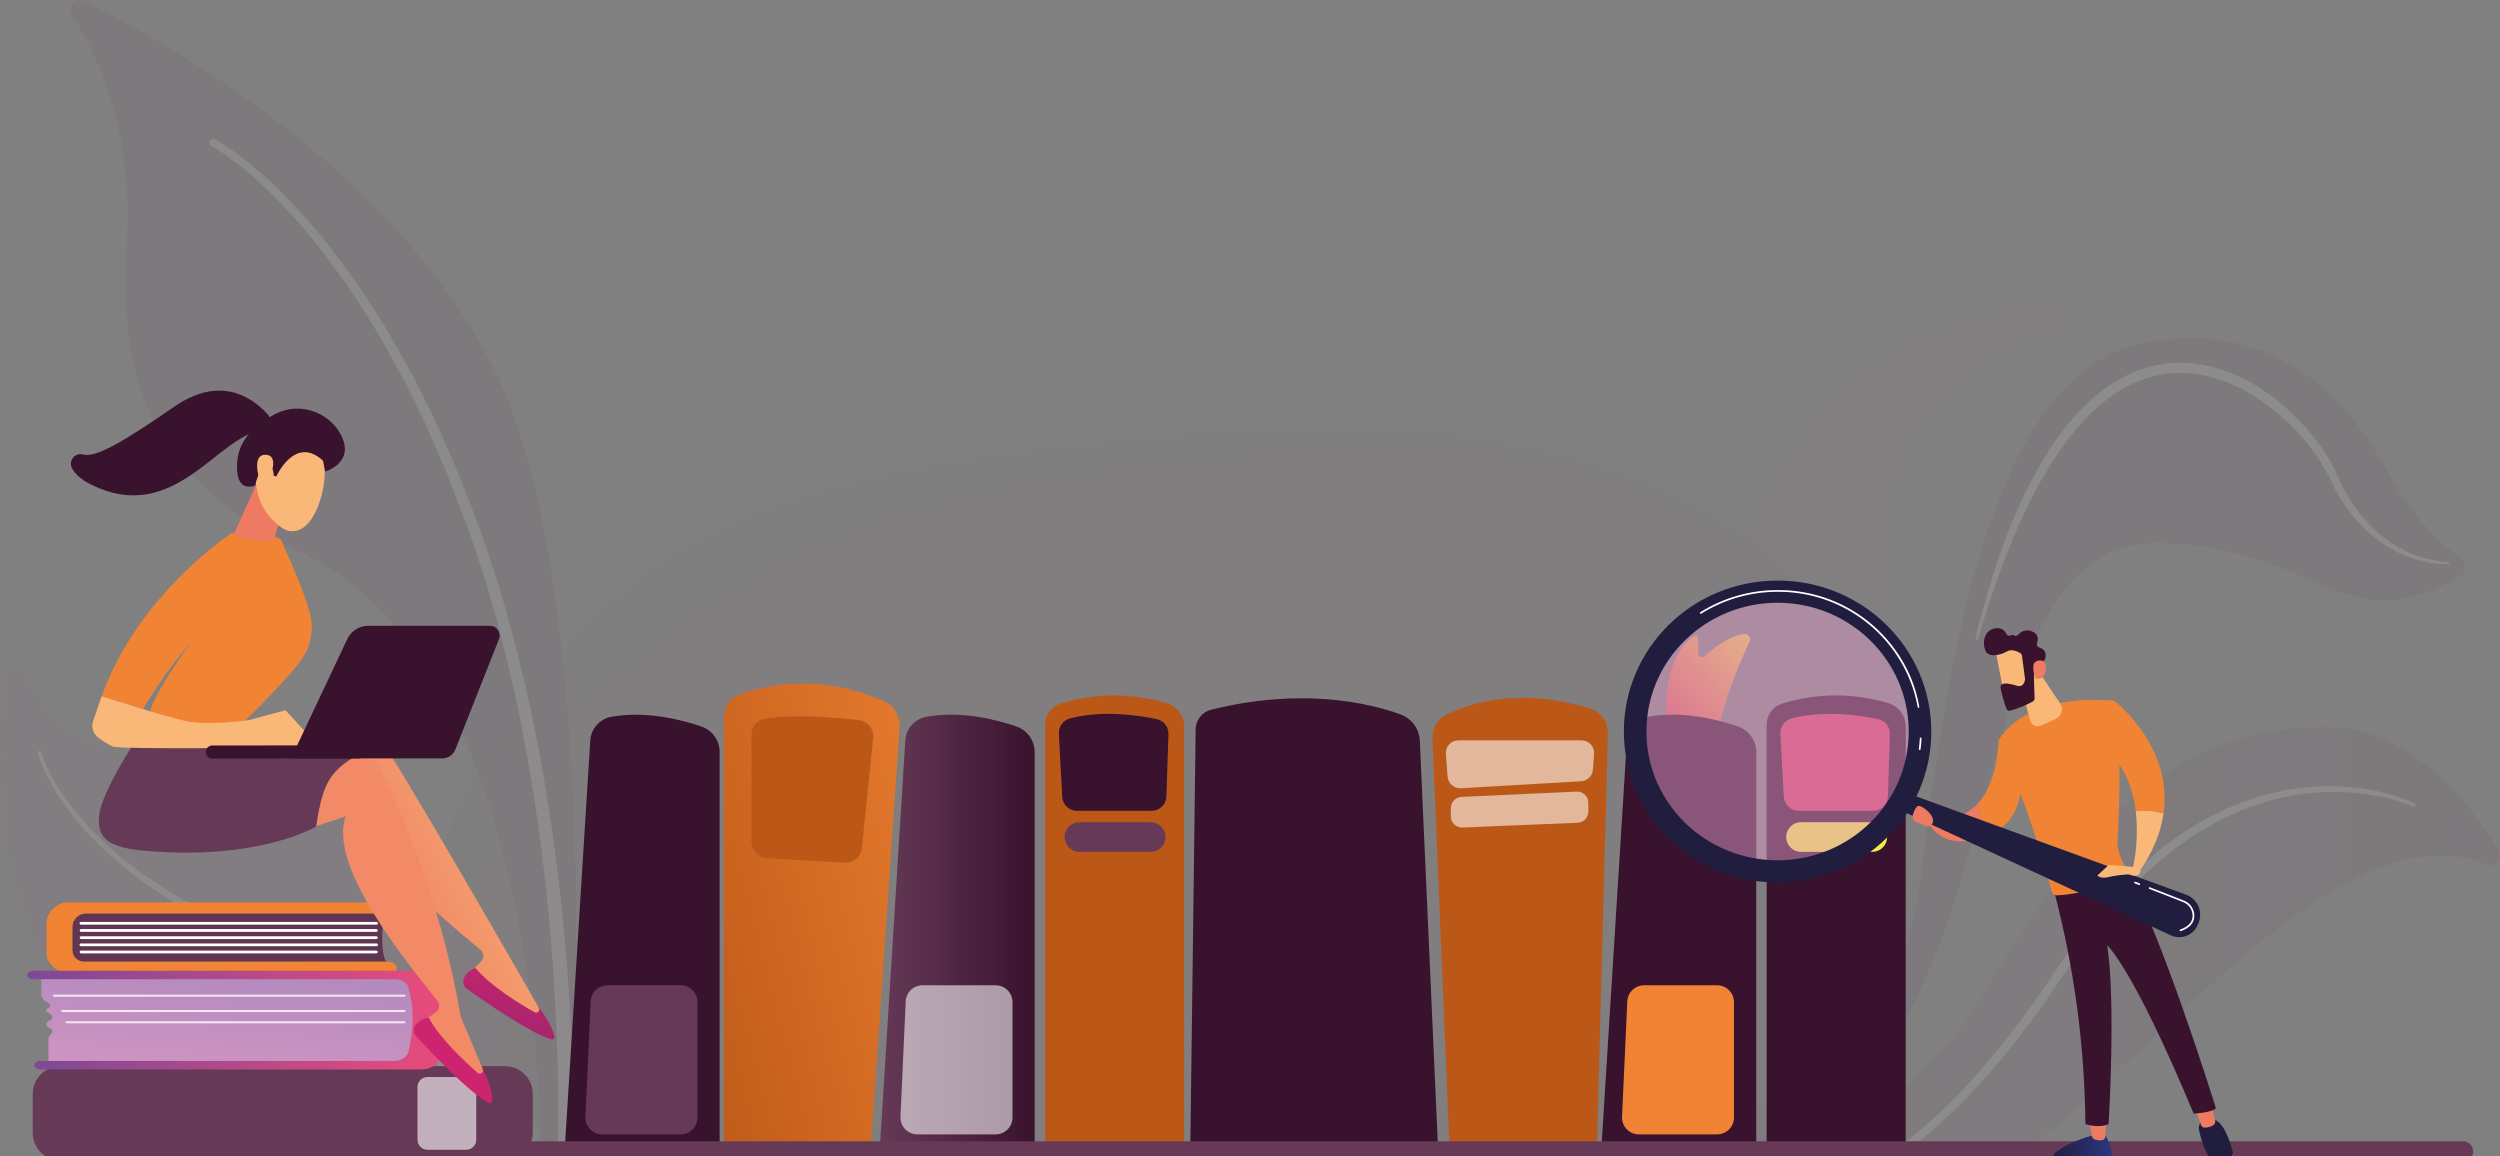 <svg width="800" height="370" xmlns="http://www.w3.org/2000/svg">
 <rect width="100%" height="100%" fill="#808080" stroke="none"/>
 <defs>
  <linearGradient y2="0.067" x2="1.064" y1="0.844" x1="0.167" id="paint0_linear">
   <stop stop-opacity="0.6" stop-color="#663A57"/>
   <stop stop-opacity="0.6" stop-color="#956684" offset="1"/>
  </linearGradient>
  <linearGradient y2="-246.353" x2="713.169" y1="567.13" x1="300.629" id="paint1_linear">
   <stop stop-opacity="0.6" stop-color="#663A57"/>
   <stop stop-opacity="0.6" stop-color="#956684" offset="1"/>
  </linearGradient>
  <linearGradient y2="343.121" x2="988.135" y1="343.121" x1="1258.306" id="paint2_linear">
   <stop stop-opacity="0.6" stop-color="#663A57"/>
   <stop stop-opacity="0.6" stop-color="#956684" offset="1"/>
  </linearGradient>
  <linearGradient y2="-90.815" x2="1585.878" y1="417.129" x1="1129.655" id="paint3_linear">
   <stop stop-opacity="0.6" stop-color="#663A57"/>
   <stop stop-opacity="0.6" stop-color="#956684" offset="1"/>
  </linearGradient>
  <linearGradient y2="0.5" x2="0" y1="0.5" x1="1" id="paint4_linear">
   <stop stop-color="#663A57"/>
   <stop stop-color="#956684" offset="1"/>
  </linearGradient>
  <linearGradient y2="335.273" x2="239.977" y1="490.71" x1="74.31" id="paint5_linear">
   <stop stop-opacity="0.6" stop-color="#663A57"/>
   <stop stop-opacity="0.6" stop-color="#956684" offset="1"/>
  </linearGradient>
  <linearGradient y2="277.351" x2="253.72" y1="277.351" x1="30.84" id="paint6_linear">
   <stop stop-opacity="0.6" stop-color="#663A57"/>
   <stop stop-opacity="0.6" stop-color="#956684" offset="1"/>
  </linearGradient>
  <linearGradient y2="0.966" x2="-0.201" y1="-0.203" x1="1.446" id="paint7_linear">
   <stop stop-color="#F18434"/>
   <stop stop-color="#BC5817" offset="1"/>
  </linearGradient>
  <linearGradient y2="181.254" x2="318.629" y1="101.41" x1="388.319" id="paint8_linear">
   <stop stop-color="#F18434"/>
   <stop stop-color="#BC5817" offset="1"/>
  </linearGradient>
  <linearGradient y2="0.5" x2="1" y1="0.5" x1="0" id="paint9_linear">
   <stop stop-color="#663A57"/>
   <stop stop-color="#39122E" offset="1"/>
  </linearGradient>
  <linearGradient y2="142.253" x2="418.279" y1="121.82" x1="547.44" id="paint10_linear">
   <stop stop-color="#F18434"/>
   <stop stop-color="#BC5817" offset="1"/>
  </linearGradient>
  <linearGradient y2="260.578" x2="506.33" y1="136.081" x1="512.261" id="paint11_linear">
   <stop stop-color="#663A57"/>
   <stop stop-color="#39122E" offset="1"/>
  </linearGradient>
  <linearGradient y2="0.951" x2="0.068" y1="-0.352" x1="1.113" id="paint12_linear">
   <stop stop-color="#F7EA4A"/>
   <stop stop-color="#D93D66" offset="1"/>
  </linearGradient>
  <linearGradient y2="141.836" x2="669.829" y1="110.12" x1="802.55" id="paint13_linear">
   <stop stop-color="#663A57"/>
   <stop stop-color="#39122E" offset="1"/>
  </linearGradient>
  <linearGradient y2="294.628" x2="751.433" y1="294.628" x1="702.104" id="paint14_linear">
   <stop stop-color="#F18434"/>
   <stop stop-color="#BC5817" offset="1"/>
  </linearGradient>
  <linearGradient y2="141.84" x2="213.49" y1="110.12" x1="346.192" id="paint15_linear">
   <stop stop-color="#663A57"/>
   <stop stop-color="#39122E" offset="1"/>
  </linearGradient>
  <linearGradient y2="226.898" x2="345.351" y1="133.339" x1="849.386" id="paint16_linear">
   <stop stop-color="#663A57"/>
   <stop stop-color="#39122E" offset="1"/>
  </linearGradient>
  <linearGradient y2="197.625" x2="787.603" y1="116.701" x1="819.88" id="paint17_linear">
   <stop stop-color="#F7EA4A"/>
   <stop stop-color="#D93D66" offset="1"/>
  </linearGradient>
  <linearGradient y2="218.94" x2="829.489" y1="123.72" x1="833.677" id="paint18_linear">
   <stop stop-color="#F7EA4A"/>
   <stop stop-color="#D93D66" offset="1"/>
  </linearGradient>
  <linearGradient y2="227.688" x2="452.829" y1="138.041" x1="627.148" id="paint19_linear">
   <stop stop-color="#663A57"/>
   <stop stop-color="#39122E" offset="1"/>
  </linearGradient>
  <linearGradient y2="165.439" x2="245.23" y1="36.03" x1="781.552" id="paint20_linear">
   <stop stop-color="#F18434"/>
   <stop stop-color="#BC5817" offset="1"/>
  </linearGradient>
  <linearGradient y2="334.985" x2="1076.87" y1="334.985" x1="193.41" id="paint21_linear">
   <stop stop-color="#663A57"/>
   <stop stop-color="#39122E" offset="1"/>
  </linearGradient>
  <linearGradient y2="487.452" x2="7183.567" y1="228.548" x1="7192.963" id="paint22_linear">
   <stop stop-color="#663A57"/>
   <stop stop-color="#39122E" offset="1"/>
  </linearGradient>
  <linearGradient y2="715.879" x2="-2049.722" y1="226.092" x1="-1930.729" id="paint23_linear">
   <stop stop-color="#F18434"/>
   <stop stop-color="#BC5817" offset="1"/>
  </linearGradient>
  <linearGradient y2="353.57" x2="2495.502" y1="270.062" x1="2495.577" id="paint24_linear">
   <stop stop-color="#663A57"/>
   <stop stop-color="#39122E" offset="1"/>
  </linearGradient>
  <linearGradient y2="1.51" x2="0.128" y1="-1.265" x1="1.159" id="paint25_linear">
   <stop stop-color="#937DB9"/>
   <stop stop-color="#DA99C4" offset="1"/>
  </linearGradient>
  <linearGradient y2="0.5" x2="1" y1="0.5" x1="0" id="paint26_linear">
   <stop stop-color="#7C4997"/>
   <stop stop-color="#EA4B7B" offset="1"/>
  </linearGradient>
  <linearGradient y2="0.678" x2="0.266" y1="0.238" x1="1.101" id="paint27_linear">
   <stop stop-color="#F9B877"/>
   <stop stop-color="#EF7A62" offset="1"/>
  </linearGradient>
  <linearGradient y2="3.239" x2="-0.581" y1="-0.217" x1="0.53" id="paint28_linear">
   <stop stop-color="#CC246E"/>
   <stop stop-color="#4C266C" offset="1"/>
  </linearGradient>
  <linearGradient y2="73.133" x2="135.916" y1="192.889" x1="-262.849" id="paint29_linear">
   <stop stop-color="#F9B877"/>
   <stop stop-color="#EF7A62" offset="1"/>
  </linearGradient>
  <linearGradient y2="-1275.034" x2="-6140.025" y1="-1372.537" x1="-6069.332" id="paint30_linear">
   <stop stop-color="#CC246E"/>
   <stop stop-color="#4C266C" offset="1"/>
  </linearGradient>
  <linearGradient y2="183.808" x2="-6122.672" y1="253.061" x1="-6119.655" id="paint31_linear">
   <stop stop-color="#663A57"/>
   <stop stop-color="#39122E" offset="1"/>
  </linearGradient>
  <linearGradient y2="312.965" x2="-580.172" y1="70.3" x1="-361.554" id="paint32_linear">
   <stop stop-color="#F18434"/>
   <stop stop-color="#BC5817" offset="1"/>
  </linearGradient>
  <linearGradient y2="47.723" x2="-5919.253" y1="90.711" x1="-5928.468" id="paint33_linear">
   <stop stop-color="#F9B877"/>
   <stop stop-color="#EF7A62" offset="1"/>
  </linearGradient>
  <linearGradient y2="-1145.412" x2="-6163.55" y1="-1133.21" x1="-6109.277" id="paint34_linear">
   <stop stop-color="#F9B877"/>
   <stop stop-color="#EF7A62" offset="1"/>
  </linearGradient>
  <linearGradient y2="-3546.996" x2="-5208.05" y1="-3665.576" x1="-5194.523" id="paint35_linear">
   <stop stop-color="#663A57"/>
   <stop stop-color="#39122E" offset="1"/>
  </linearGradient>
  <linearGradient y2="-275.636" x2="-6315.253" y1="-262.634" x1="-6260.488" id="paint36_linear">
   <stop stop-color="#F9B877"/>
   <stop stop-color="#EF7A62" offset="1"/>
  </linearGradient>
  <linearGradient y2="145.995" x2="-6256.259" y1="145.995" x1="-6157.165" id="paint37_linear">
   <stop stop-color="#F9B877"/>
   <stop stop-color="#EF7A62" offset="1"/>
  </linearGradient>
  <linearGradient y2="-5114.022" x2="-5273.49" y1="-5253.649" x1="-5258.316" id="paint38_linear">
   <stop stop-color="#663A57"/>
   <stop stop-color="#39122E" offset="1"/>
  </linearGradient>
  <linearGradient y2="-2961.063" x2="-6059.619" y1="-3150.067" x1="-6063.541" id="paint39_linear">
   <stop stop-color="#663A57"/>
   <stop stop-color="#39122E" offset="1"/>
  </linearGradient>
  <linearGradient y2="165.474" x2="-6058.791" y1="111.369" x1="-6079.461" id="paint40_linear">
   <stop stop-color="#663A57"/>
   <stop stop-color="#39122E" offset="1"/>
  </linearGradient>
  <linearGradient y2="0.503" x2="-0.001" y1="0.503" x1="1" id="paint41_linear">
   <stop stop-color="#6CC9F0"/>
   <stop stop-color="#3C519F" offset="1"/>
  </linearGradient>
  <linearGradient y2="0.5" x2="0" y1="0.5" x1="1" id="paint42_linear">
   <stop stop-color="#2A3780"/>
   <stop stop-color="#201D3F" offset="1"/>
  </linearGradient>
  <linearGradient y2="325.504" x2="2953.603" y1="325.504" x1="2961.144" id="paint43_linear">
   <stop stop-color="#F9B877"/>
   <stop stop-color="#EF7A62" offset="1"/>
  </linearGradient>
  <linearGradient y2="337.469" x2="-3593.087" y1="337.469" x1="-3603.366" id="paint44_linear">
   <stop stop-color="#6CC9F0"/>
   <stop stop-color="#3C519F" offset="1"/>
  </linearGradient>
  <linearGradient y2="329.592" x2="-3588.017" y1="329.592" x1="-3603.092" id="paint45_linear">
   <stop stop-color="#2A3780"/>
   <stop stop-color="#201D3F" offset="1"/>
  </linearGradient>
  <linearGradient y2="319.186" x2="3080.574" y1="319.186" x1="3089.608" id="paint46_linear">
   <stop stop-color="#F9B877"/>
   <stop stop-color="#EF7A62" offset="1"/>
  </linearGradient>
  <linearGradient y2="264.639" x2="3375.449" y1="345.59" x1="3554.229" id="paint47_linear">
   <stop stop-color="#663A57"/>
   <stop stop-color="#39122E" offset="1"/>
  </linearGradient>
  <linearGradient y2="235.82" x2="3677.687" y1="130.761" x1="3405.592" id="paint48_linear">
   <stop stop-color="#F18434"/>
   <stop stop-color="#BC5817" offset="1"/>
  </linearGradient>
  <linearGradient y2="276.734" x2="3196.42" y1="285.78" x1="3199.949" id="paint49_linear">
   <stop stop-color="#663A57"/>
   <stop stop-color="#39122E" offset="1"/>
  </linearGradient>
  <linearGradient y2="198.025" x2="3269.505" y1="187.625" x1="3221.376" id="paint50_linear">
   <stop stop-color="#F9B877"/>
   <stop stop-color="#EF7A62" offset="1"/>
  </linearGradient>
  <linearGradient y2="183.517" x2="3626.649" y1="111.691" x1="3327.284" id="paint51_linear">
   <stop stop-color="#F18434"/>
   <stop stop-color="#BC5817" offset="1"/>
  </linearGradient>
  <linearGradient y2="206.476" x2="3554.481" y1="148.916" x1="3242.706" id="paint52_linear">
   <stop stop-color="#F18434"/>
   <stop stop-color="#BC5817" offset="1"/>
  </linearGradient>
  <linearGradient y2="190.317" x2="3298.313" y1="190.317" x1="3323.623" id="paint53_linear">
   <stop stop-color="#F9B877"/>
   <stop stop-color="#EF7A62" offset="1"/>
  </linearGradient>
  <linearGradient y2="169.939" x2="3285.197" y1="122.68" x1="3284.72" id="paint54_linear">
   <stop stop-color="#F9B877"/>
   <stop stop-color="#EF7A62" offset="1"/>
  </linearGradient>
  <linearGradient y2="208.851" x2="-3456.064" y1="208.851" x1="-3588.585" id="paint55_linear">
   <stop stop-color="#2A3780"/>
   <stop stop-color="#201D3F" offset="1"/>
  </linearGradient>
  <linearGradient y2="150.089" x2="3308.433" y1="150.089" x1="3430.08" id="paint56_linear">
   <stop stop-color="#937DB9"/>
   <stop stop-color="#DA99C4" offset="1"/>
  </linearGradient>
  <linearGradient y2="150.091" x2="-3334.899" y1="150.091" x1="-3470.257" id="paint57_linear">
   <stop stop-color="#2A3780"/>
   <stop stop-color="#201D3F" offset="1"/>
  </linearGradient>
  <linearGradient y2="1556.224" x2="3264.785" y1="1531.975" x1="3233.526" id="paint58_linear">
   <stop stop-color="#F9B877"/>
   <stop stop-color="#EF7A62" offset="1"/>
  </linearGradient>
  <linearGradient y2="1611.252" x2="3379.868" y1="1614.155" x1="3407.373" id="paint59_linear">
   <stop stop-color="#663A57"/>
   <stop stop-color="#39122E" offset="1"/>
  </linearGradient>
  <linearGradient y2="1417.439" x2="2747.777" y1="1432.409" x1="2770.333" id="paint60_linear">
   <stop stop-color="#F9B877"/>
   <stop stop-color="#EF7A62" offset="1"/>
  </linearGradient>
  <linearGradient y2="260.142" x2="3312.395" y1="201.964" x1="3306.588" id="paint61_linear">
   <stop stop-color="#F9B877"/>
   <stop stop-color="#EF7A62" offset="1"/>
  </linearGradient>
  <linearGradient y2="187.346" x2="2987.644" y1="187.346" x1="2996.706" id="paint62_linear">
   <stop stop-color="#F9B877"/>
   <stop stop-color="#EF7A62" offset="1"/>
  </linearGradient>
 </defs>
 <g>
  <title>background</title>
  <rect fill="none" id="canvas_background" height="372" width="802" y="-1" x="-1"/>
 </g>
 <g>
  <title>Layer 1</title>
  <g id="svg_1" opacity="0.3">
   <g id="svg_2" opacity="0.5">
    <g id="svg_3" opacity="0.6">
     <path id="svg_4" fill="url(#paint0_linear)" d="m136.234,311.401c7.428,61.171 81.311,65.416 158.298,54.346c109.752,-15.773 130.372,104.839 253.455,47.651c87.947,-40.877 134.581,-303.818 -168.226,-274.933c-75.519,7.203 -119.681,12.465 -164.92,39.133c-38.827,22.888 -84.138,88.231 -78.607,133.803z" opacity="0.42"/>
     <path id="svg_5" fill="url(#paint1_linear)" d="m150.647,281.23c-30.527,72.684 53.154,106.046 125.743,83.499c135.846,-42.2 187.437,103.836 286.199,29.074c75.591,-57.246 78.07,-257.461 -118.729,-252.351c-109.163,2.813 -241.622,16.812 -293.213,139.778z" opacity="0.62"/>
    </g>
    <path id="svg_6" fill="url(#paint2_linear)" d="m483.713,401.544c-0.332,-0.311 -0.575,-0.706 -0.702,-1.142c-0.128,-0.437 -0.135,-0.9 -0.023,-1.341c0.113,-0.44 0.343,-0.843 0.665,-1.164c0.321,-0.322 0.724,-0.551 1.165,-0.664c21.805,-5.087 111.998,-31.254 92.533,-111.038c-22.081,-90.579 -33.972,-115.255 2.733,-154.889c33.435,-36.088 68.446,-39.024 97.716,-31.174c0.435,0.124 0.816,0.39 1.082,0.755c0.266,0.366 0.402,0.81 0.387,1.262c-0.015,0.452 -0.18,0.886 -0.47,1.232c-0.29,0.347 -0.688,0.588 -1.13,0.683c-17.873,3.394 -58.147,14.464 -67.596,46.328c-12.189,41.263 7.865,133.978 -23.484,185.627c-30.97,51.024 -64.993,56.381 -100.587,66.092c-0.399,0.109 -0.82,0.114 -1.222,0.015c-0.402,-0.099 -0.772,-0.3 -1.074,-0.582l0.007,0z" opacity="0.6"/>
    <path id="svg_7" fill="url(#paint3_linear)" d="m787.131,184.503c0.501,-0.295 0.922,-0.709 1.224,-1.207c0.301,-0.497 0.475,-1.061 0.504,-1.642c0.03,-0.581 -0.086,-1.16 -0.335,-1.685c-0.25,-0.526 -0.626,-0.981 -1.095,-1.325c-5.604,-4.048 -15.387,-12.698 -23.753,-28.252c-8.366,-15.554 -30.68,-49.468 -77.379,-40.703c-46.699,8.766 -62.254,90.906 -71.695,171.81c-9.442,80.904 -100.762,110.254 -100.762,110.254l-24.501,9.449c0,0 87.009,-14.079 120.284,-74.668c33.274,-60.589 28.506,-154.359 81.783,-152.789c51.17,1.512 58.155,32.192 95.725,10.758z"/>
    <path id="svg_8" fill="url(#paint4_linear)" d="m795.911,276.644c0.585,0.232 1.229,0.273 1.839,0.118c0.609,-0.155 1.155,-0.499 1.558,-0.983c0.403,-0.483 0.642,-1.081 0.685,-1.709c0.043,-0.628 -0.114,-1.254 -0.448,-1.787c-8.373,-14.217 -27.772,-40.405 -56.773,-39.627c-39.736,1.054 -68.969,19.123 -107.048,83.586c-37.011,62.653 -121.666,84.407 -144.547,84.96c-0.52,0.011 -1.018,0.207 -1.406,0.554c-0.388,0.346 -0.639,0.82 -0.709,1.336c-0.053,0.323 -0.033,0.655 0.058,0.97c0.091,0.316 0.25,0.607 0.467,0.853c0.217,0.246 0.486,0.441 0.787,0.571c0.302,0.129 0.628,0.19 0.956,0.179c16.078,-0.8 100.522,-5.982 143.187,-28.594c44.722,-23.724 110.457,-121.055 161.394,-100.427z" opacity="0.6"/>
    <path id="svg_9" fill="white" d="m772.173,258.015c-3.144,-1.275 -6.396,-2.262 -9.718,-2.951c-3.324,-0.723 -6.696,-1.209 -10.089,-1.453c-1.693,-0.153 -3.394,-0.16 -5.087,-0.204c-1.694,-0.044 -3.395,0 -5.088,0.167c-3.387,0.215 -6.756,0.642 -10.089,1.279c-6.651,1.336 -13.112,3.492 -19.232,6.418c-6.118,2.966 -11.92,6.54 -17.321,10.67c-10.822,8.235 -19.988,18.491 -28.012,29.495c-1.962,2.799 -3.859,5.612 -5.814,8.453c-1.956,2.842 -3.809,5.75 -5.815,8.548l-2.951,4.267l-3.082,4.157c-2.021,2.798 -4.208,5.473 -6.323,8.206c-4.361,5.35 -8.846,10.619 -13.65,15.598c-4.797,4.996 -9.866,9.723 -15.184,14.159c-10.682,8.868 -22.617,16.106 -35.419,21.478c-12.77,5.371 -26.166,8.933 -39.707,11.557c-6.76,1.322 -13.555,2.442 -20.351,3.474c-6.796,1.032 -13.607,1.991 -20.417,2.907c-0.043,0.007 -0.086,0.006 -0.128,-0.004c-0.042,-0.01 -0.082,-0.029 -0.117,-0.055c-0.034,-0.025 -0.063,-0.058 -0.085,-0.095c-0.022,-0.038 -0.036,-0.079 -0.041,-0.122c-0.007,-0.042 -0.006,-0.085 0.004,-0.127c0.009,-0.041 0.027,-0.08 0.052,-0.115c0.025,-0.035 0.057,-0.064 0.094,-0.086c0.036,-0.022 0.077,-0.037 0.119,-0.043c13.556,-2.275 27.147,-4.361 40.558,-7.268c6.701,-1.454 13.366,-3.075 19.922,-5.022c6.558,-1.926 12.99,-4.254 19.261,-6.971c12.517,-5.464 24.181,-12.702 34.634,-21.492c5.22,-4.395 10.192,-9.076 14.893,-14.021c4.717,-4.943 9.122,-10.176 13.417,-15.489c2.079,-2.718 4.231,-5.379 6.222,-8.162l3.038,-4.136l2.908,-4.208c1.991,-2.784 3.83,-5.677 5.749,-8.512c1.919,-2.834 3.896,-5.72 5.887,-8.54c8.199,-11.15 17.583,-21.573 28.71,-29.968c11.128,-8.395 24.022,-14.536 37.796,-17.022c3.43,-0.609 6.898,-0.983 10.379,-1.119c1.737,-0.102 3.482,-0.051 5.219,-0.044c1.737,0.007 3.474,0.145 5.204,0.349c6.943,0.591 13.743,2.309 20.133,5.088c0.133,0.06 0.236,0.17 0.288,0.306c0.052,0.136 0.048,0.287 -0.011,0.421c-0.029,0.066 -0.07,0.127 -0.122,0.178c-0.053,0.05 -0.114,0.09 -0.182,0.116c-0.068,0.027 -0.14,0.039 -0.213,0.037c-0.072,-0.002 -0.144,-0.018 -0.21,-0.048l-0.029,-0.051z" opacity="0.71"/>
    <path id="svg_10" fill="white" d="m783.569,180.505c-4.836,0.086 -9.635,-0.858 -14.078,-2.769c-4.473,-1.883 -8.581,-4.535 -12.139,-7.836c-1.76,-1.669 -3.4,-3.462 -4.906,-5.364c-1.487,-1.912 -2.852,-3.917 -4.085,-6.003c-0.596,-1.047 -1.184,-2.108 -1.729,-3.184l-1.556,-3.205c-1.037,-2.061 -2.22,-4.045 -3.54,-5.938c-5.293,-7.652 -12.043,-14.185 -19.864,-19.225c-3.857,-2.505 -8.036,-4.475 -12.422,-5.859c-2.176,-0.664 -4.403,-1.15 -6.658,-1.453c-2.248,-0.286 -4.517,-0.376 -6.781,-0.269c-1.134,0.043 -2.253,0.189 -3.372,0.327c-1.12,0.138 -2.232,0.385 -3.329,0.683c-2.201,0.553 -4.345,1.312 -6.404,2.268c-2.077,0.95 -4.071,2.074 -5.96,3.358c-1.911,1.278 -3.736,2.679 -5.466,4.194c-6.926,6.127 -12.458,13.81 -17.189,21.87c-2.377,4.049 -4.485,8.25 -6.491,12.509c-2.006,4.259 -3.816,8.613 -5.553,13.003c-3.453,8.788 -6.36,17.793 -9.071,26.893c-0.016,0.057 -0.043,0.109 -0.079,0.155c-0.037,0.046 -0.082,0.084 -0.134,0.112c-0.051,0.027 -0.108,0.044 -0.166,0.05c-0.059,0.005 -0.118,-0.001 -0.173,-0.019c-0.108,-0.032 -0.2,-0.104 -0.256,-0.201c-0.057,-0.097 -0.075,-0.212 -0.05,-0.322c2.205,-9.245 4.874,-18.374 7.996,-27.351c1.591,-4.492 3.307,-8.933 5.233,-13.301c1.891,-4.393 4.004,-8.686 6.331,-12.865c4.651,-8.351 10.255,-16.332 17.487,-22.874c3.626,-3.305 7.724,-6.051 12.16,-8.148c2.236,-1.049 4.568,-1.882 6.963,-2.485c1.192,-0.327 2.413,-0.538 3.635,-0.764c1.221,-0.225 2.456,-0.319 3.692,-0.37c2.472,-0.136 4.952,-0.039 7.406,0.291c2.44,0.346 4.847,0.895 7.196,1.642c4.657,1.471 9.095,3.564 13.192,6.222c8.107,5.347 15.057,12.268 20.439,20.351c1.35,2.027 2.55,4.151 3.59,6.353l1.454,3.22c0.502,1.046 1.047,2.071 1.592,3.096c1.119,2.03 2.362,3.989 3.721,5.866c1.383,1.857 2.896,3.613 4.528,5.255c3.274,3.305 7.102,6.011 11.31,7.995c2.102,0.986 4.292,1.772 6.541,2.348c2.252,0.608 4.567,0.95 6.898,1.017c0.048,0 0.094,0.01 0.138,0.028c0.044,0.018 0.083,0.045 0.117,0.079c0.033,0.034 0.059,0.074 0.076,0.118c0.018,0.044 0.026,0.091 0.025,0.139c0.006,0.082 -0.018,0.164 -0.067,0.231c-0.05,0.066 -0.121,0.113 -0.202,0.132z" opacity="0.71"/>
    <path id="svg_11" fill="url(#paint5_linear)" d="m168.04,415.244c0,0 9.936,-115.959 -54.36,-151.654c-61.679,-34.249 -78.898,-3.925 -107.172,-49.403c-0.284,-0.455 -0.701,-0.81 -1.194,-1.02c-0.493,-0.209 -1.039,-0.261 -1.563,-0.149c-0.524,0.112 -1.001,0.383 -1.366,0.775c-0.365,0.393 -0.6,0.888 -0.674,1.419c-3.394,26.013 -9.136,114.113 65.321,131.659c85.992,20.271 101.008,68.373 101.008,68.373z"/>
    <path id="svg_12" fill="white" d="m13.144,240.694c0.709,2.24 1.617,4.412 2.711,6.491c0.574,1.032 1.083,2.108 1.708,3.111l1.853,3.024c1.381,1.926 2.66,3.925 4.194,5.734c0.727,0.923 1.454,1.861 2.231,2.77l2.399,2.624c6.514,6.909 13.835,13.01 21.805,18.17c7.864,5.335 16.441,9.5 25.061,13.454l6.607,2.668c2.18,0.894 4.361,1.788 6.658,2.653l3.358,1.315l3.322,1.418c2.231,0.908 4.361,1.984 6.585,2.987c4.361,2.129 8.628,4.361 12.742,6.898c2.093,1.213 4.092,2.594 6.127,3.91c2.035,1.315 3.969,2.776 5.866,4.295c7.745,5.931 14.618,12.921 20.417,20.766c5.73,7.892 10.428,16.486 13.977,25.57c3.634,9.006 6.316,18.295 9.027,27.446c0.095,0.317 0.127,0.649 0.094,0.979c-0.033,0.329 -0.13,0.648 -0.287,0.94c-0.157,0.292 -0.369,0.549 -0.625,0.759c-0.256,0.209 -0.551,0.366 -0.868,0.462c-0.317,0.095 -0.65,0.127 -0.979,0.094c-0.329,-0.033 -0.649,-0.131 -0.941,-0.287c-0.291,-0.157 -0.549,-0.369 -0.758,-0.625c-0.21,-0.257 -0.367,-0.552 -0.462,-0.869l0,-0.043c-2.559,-9.224 -5.045,-18.375 -8.417,-27.177c-3.266,-8.805 -7.646,-17.156 -13.032,-24.85c-5.453,-7.655 -11.954,-14.506 -19.312,-20.352c-1.81,-1.504 -3.736,-2.863 -5.626,-4.266c-1.89,-1.403 -3.874,-2.689 -5.902,-3.911c-3.976,-2.551 -8.141,-4.797 -12.356,-6.955c-2.137,-1.025 -4.238,-2.115 -6.418,-3.053l-3.249,-1.454l-3.293,-1.359c-2.18,-0.879 -4.405,-1.824 -6.622,-2.769l-6.643,-2.82c-8.715,-4.172 -17.32,-8.541 -25.214,-14.094c-7.998,-5.373 -15.32,-11.691 -21.805,-18.818c-6.367,-7.195 -12.058,-15.198 -15.002,-24.559c-0.044,-0.143 -0.03,-0.297 0.039,-0.43c0.07,-0.132 0.189,-0.231 0.331,-0.275c0.143,-0.045 0.297,-0.031 0.429,0.039c0.132,0.069 0.231,0.189 0.276,0.331l-0.007,0.058z" opacity="0.69"/>
    <path id="svg_13" fill="url(#paint6_linear)" d="m180.731,403.164l-8.504,-5.036c4.288,-66.019 -7.734,-187.292 -73.709,-220.341c-44.679,-22.379 -61.294,-47.332 -57.965,-100.638c2.224,-35.564 -9.572,-60.146 -17.669,-72.567c-0.356,-0.543 -0.524,-1.188 -0.477,-1.836c0.047,-0.648 0.306,-1.262 0.736,-1.749c0.431,-0.486 1.01,-0.817 1.647,-0.942c0.638,-0.124 1.298,-0.036 1.881,0.253c27.242,13.439 98.218,53.19 130.686,116.395c40.644,79.117 23.375,286.461 23.375,286.461z"/>
    <path id="svg_14" fill="white" d="m68.725,44.536c3.372,1.934 6.583,4.136 9.601,6.585c1.505,1.199 3.024,2.384 4.441,3.678l2.18,1.904l1.083,0.952l1.032,1.003l4.136,4.005c1.337,1.374 2.631,2.791 3.954,4.187l1.962,2.093c0.654,0.727 1.25,1.454 1.883,2.18l3.721,4.361c9.674,11.886 18.247,24.627 25.614,38.065l2.806,5.008l0.727,1.25l0.639,1.287l1.287,2.565l5.131,10.263l4.666,10.481l2.326,5.241c0.727,1.766 1.403,3.554 2.108,5.335l4.143,10.728c0.727,1.773 1.345,3.583 1.977,5.386l1.904,5.415c1.192,3.634 2.392,7.268 3.526,10.902l1.635,5.495l0.821,2.755l0.727,2.762c4.09,14.74 7.504,29.638 10.241,44.693c2.738,15.055 4.919,30.178 6.542,45.369c0.828,7.596 1.453,15.213 2.079,22.83c0.625,7.617 1.003,15.264 1.33,22.881c0.327,7.617 0.516,15.263 0.574,22.917c0.058,7.654 0,15.264 -0.313,22.99c-0.028,0.667 -0.319,1.295 -0.811,1.747c-0.491,0.452 -1.142,0.69 -1.809,0.662c-0.667,-0.028 -1.295,-0.319 -1.747,-0.811c-0.452,-0.491 -0.69,-1.142 -0.662,-1.809l0,-0.058c0.37,-7.501 0.472,-15.125 0.479,-22.699c0.008,-7.574 -0.145,-15.176 -0.414,-22.757c-0.269,-7.581 -0.647,-15.169 -1.148,-22.743c-0.502,-7.574 -1.134,-15.14 -1.905,-22.692c-1.512,-15.108 -3.568,-30.144 -6.171,-45.107c-2.602,-14.964 -5.87,-29.779 -9.805,-44.447l-0.726,-2.747l-0.8,-2.733l-1.584,-5.458c-1.098,-3.635 -2.261,-7.269 -3.409,-10.852l-1.854,-5.35c-0.61,-1.795 -1.214,-3.59 -1.911,-5.356l-4.071,-10.634c-0.69,-1.766 -1.337,-3.547 -2.057,-5.299l-2.267,-5.218l-4.55,-10.423l-5.015,-10.176l-1.258,-2.551l-0.625,-1.279l-0.683,-1.243l-2.74,-4.979c-7.193,-13.341 -15.579,-26.003 -25.054,-37.832l-3.635,-4.361c-0.618,-0.727 -1.199,-1.454 -1.839,-2.18l-1.926,-2.086c-1.286,-1.381 -2.551,-2.784 -3.859,-4.15l-4.041,-3.969l-1.032,-0.996l-1.054,-0.945l-2.1,-1.89c-1.381,-1.286 -2.857,-2.457 -4.361,-3.634c-1.504,-1.177 -2.987,-2.282 -4.492,-3.409c-1.505,-1.127 -3.118,-2.13 -4.674,-2.995l-0.065,0c-0.275,-0.153 -0.477,-0.409 -0.563,-0.712c-0.086,-0.303 -0.048,-0.627 0.105,-0.902c0.153,-0.275 0.409,-0.477 0.712,-0.563c0.303,-0.086 0.627,-0.048 0.902,0.105l0.036,-0.036z" opacity="0.69"/>
   </g>
  </g>
  <path id="svg_15" fill="url(#paint7_linear)" d="m231.637,369.802l0,-140.555c-0.006,-1.556 0.474,-3.074 1.373,-4.344c0.9,-1.269 2.173,-2.225 3.642,-2.736c15.365,-5.238 30.728,-4.511 46.089,2.181c1.614,0.69 2.974,1.864 3.893,3.36c0.919,1.496 1.351,3.239 1.238,4.991l-9.347,136.791l-46.888,0.312z"/>
  <path id="svg_16" fill="url(#paint8_linear)" d="m240.453,235.163l0,34.234c0,1.336 0.51,2.621 1.426,3.592c0.916,0.972 2.169,1.556 3.502,1.634l24.887,1.454c1.349,0.08 2.676,-0.364 3.705,-1.238c1.029,-0.875 1.681,-2.114 1.819,-3.458l3.634,-35.207c0.143,-1.375 -0.262,-2.75 -1.128,-3.826c-0.866,-1.077 -2.121,-1.768 -3.494,-1.924c-7.385,-0.821 -21.079,-1.977 -29.997,-0.472c-1.225,0.212 -2.336,0.852 -3.133,1.806c-0.798,0.955 -1.23,2.162 -1.221,3.405z"/>
  <path id="svg_17" fill="url(#paint9_linear)" d="m289.697,236.929l-8.286,132.539l49.679,0l0,-128.817c-0.003,-1.807 -0.57,-3.567 -1.623,-5.035c-1.054,-1.467 -2.539,-2.569 -4.25,-3.15c-6.541,-2.245 -17.749,-5.087 -28.732,-3.103c-1.814,0.321 -3.469,1.24 -4.699,2.612c-1.231,1.371 -1.966,3.116 -2.089,4.954z"/>
  <path id="svg_18" fill="white" d="m289.827,320.421l-1.679,36.959c-0.032,0.726 0.083,1.451 0.338,2.131c0.256,0.68 0.646,1.301 1.148,1.826c0.502,0.525 1.105,0.943 1.773,1.229c0.668,0.285 1.386,0.433 2.113,0.433l25.097,0c1.427,0 2.795,-0.567 3.804,-1.575c1.008,-1.009 1.575,-2.377 1.575,-3.804l0,-36.952c0,-1.427 -0.567,-2.795 -1.575,-3.803c-1.009,-1.009 -2.377,-1.576 -3.804,-1.576l-23.411,0c-1.385,-0.001 -2.717,0.531 -3.718,1.487c-1.002,0.956 -1.597,2.262 -1.661,3.645z" opacity="0.57"/>
  <path id="svg_19" fill="url(#paint10_linear)" d="m378.923,369.49l0,-137.009c0.004,-1.667 -0.527,-3.291 -1.514,-4.633c-0.988,-1.343 -2.381,-2.333 -3.973,-2.824c-11.102,-3.353 -22.951,-3.315 -34.031,0.109c-1.442,0.444 -2.703,1.339 -3.599,2.553c-0.896,1.214 -1.38,2.683 -1.38,4.192l0,137.612l44.497,0z"/>
  <path id="svg_20" fill="#39122E" d="m338.831,234.748l1.076,20.228c0.065,1.215 0.593,2.357 1.477,3.193c0.883,0.836 2.053,1.301 3.269,1.299l23.855,0c1.232,-0.001 2.415,-0.481 3.301,-1.338c0.885,-0.857 1.403,-2.024 1.445,-3.255l0.647,-19.952c0.037,-1.11 -0.315,-2.197 -0.996,-3.073c-0.682,-0.877 -1.649,-1.487 -2.733,-1.724c-5.815,-1.243 -17.175,-2.966 -27.714,-0.24c-1.075,0.264 -2.025,0.893 -2.687,1.78c-0.661,0.887 -0.994,1.977 -0.94,3.082z"/>
  <path id="svg_21" fill="url(#paint11_linear)" d="m340.684,268.183c0.083,1.199 0.617,2.322 1.496,3.142c0.878,0.82 2.034,1.276 3.236,1.277l22.815,0c0.632,-0.001 1.257,-0.127 1.839,-0.372c0.582,-0.246 1.11,-0.604 1.552,-1.056c0.442,-0.451 0.789,-0.986 1.022,-1.573c0.233,-0.587 0.346,-1.215 0.334,-1.847c-0.027,-1.241 -0.539,-2.423 -1.426,-3.293c-0.887,-0.869 -2.079,-1.357 -3.321,-1.358l-22.815,0c-0.651,0 -1.295,0.134 -1.893,0.394c-0.597,0.26 -1.134,0.641 -1.578,1.117c-0.443,0.477 -0.784,1.039 -1.001,1.653c-0.217,0.614 -0.306,1.267 -0.26,1.916z"/>
  <path id="svg_22" fill="url(#paint12_linear)" d="m533.754,236.929c0,0 -4.056,-25.228 8.33,-33.391c0.127,-0.082 0.275,-0.127 0.427,-0.132c0.152,-0.004 0.302,0.033 0.435,0.108c0.132,0.075 0.241,0.184 0.316,0.317c0.075,0.132 0.112,0.282 0.108,0.434l0,4.797c0.006,0.25 0.083,0.493 0.223,0.701c0.139,0.207 0.335,0.37 0.565,0.47c0.229,0.099 0.482,0.131 0.729,0.091c0.247,-0.04 0.477,-0.15 0.664,-0.317c2.667,-2.508 7.435,-6.331 12.494,-7.123c0.303,-0.051 0.614,-0.019 0.9,0.093c0.286,0.112 0.536,0.3 0.724,0.544c0.187,0.243 0.305,0.533 0.34,0.838c0.036,0.306 -0.013,0.615 -0.14,0.894c-3.103,6.637 -11.229,25.229 -10.902,37.404l-15.213,-5.728z"/>
  <path id="svg_23" fill="url(#paint13_linear)" d="m520.605,236.929l-8.293,132.561l49.68,0l0,-128.839c-0.002,-1.807 -0.569,-3.568 -1.622,-5.036c-1.054,-1.467 -2.54,-2.569 -4.251,-3.149c-6.542,-2.245 -17.75,-5.087 -28.725,-3.103c-1.815,0.318 -3.471,1.237 -4.702,2.609c-1.231,1.372 -1.966,3.118 -2.087,4.957z"/>
  <path id="svg_24" fill="url(#paint14_linear)" d="m520.736,320.421l-1.686,36.959c-0.032,0.726 0.083,1.451 0.338,2.131c0.255,0.68 0.646,1.301 1.148,1.826c0.502,0.525 1.105,0.943 1.772,1.229c0.668,0.285 1.387,0.433 2.113,0.433l25.069,0c1.427,0 2.795,-0.567 3.803,-1.575c1.009,-1.009 1.576,-2.377 1.576,-3.804l0,-36.952c0,-1.427 -0.567,-2.795 -1.576,-3.803c-1.008,-1.009 -2.376,-1.576 -3.803,-1.576l-23.382,0c-1.384,-0.001 -2.715,0.532 -3.716,1.488c-1.001,0.956 -1.594,2.261 -1.656,3.644z"/>
  <path id="svg_25" fill="url(#paint15_linear)" d="m195.68,229.363c-1.815,0.319 -3.47,1.239 -4.701,2.61c-1.231,1.372 -1.966,3.117 -2.087,4.956l-8.286,132.539l49.679,0l0,-128.818c-0.003,-1.806 -0.57,-3.566 -1.623,-5.034c-1.054,-1.467 -2.539,-2.569 -4.25,-3.15c-6.578,-2.246 -17.749,-5.051 -28.732,-3.103z"/>
  <path id="svg_26" fill="#663A57" d="m189.022,320.421l-1.679,36.959c-0.032,0.726 0.083,1.451 0.338,2.131c0.256,0.68 0.646,1.301 1.148,1.826c0.502,0.525 1.105,0.943 1.773,1.229c0.668,0.285 1.386,0.433 2.113,0.433l25.097,0c1.427,0 2.795,-0.567 3.804,-1.575c1.008,-1.009 1.575,-2.377 1.575,-3.804l0,-36.952c0,-1.427 -0.567,-2.795 -1.575,-3.803c-1.009,-1.009 -2.377,-1.576 -3.804,-1.576l-23.418,0c-1.384,0.001 -2.714,0.534 -3.714,1.49c-1,0.955 -1.594,2.26 -1.658,3.642z"/>
  <path id="svg_27" fill="url(#paint16_linear)" d="m609.817,369.49l0,-137.009c0.005,-1.667 -0.526,-3.291 -1.514,-4.633c-0.988,-1.343 -2.381,-2.333 -3.973,-2.825c-11.099,-3.353 -22.946,-3.315 -34.023,0.109c-1.444,0.444 -2.707,1.338 -3.604,2.552c-0.898,1.214 -1.382,2.684 -1.382,4.193l0,137.613l44.496,0z"/>
  <path id="svg_28" fill="url(#paint17_linear)" d="m569.732,234.748l1.083,20.228c0.064,1.214 0.591,2.357 1.473,3.193c0.882,0.836 2.051,1.301 3.266,1.299l23.826,0c1.233,0.003 2.419,-0.476 3.305,-1.334c0.887,-0.857 1.404,-2.027 1.441,-3.259l0.647,-19.952c0.038,-1.11 -0.315,-2.197 -0.996,-3.073c-0.681,-0.877 -1.648,-1.487 -2.732,-1.724c-5.815,-1.243 -17.168,-2.966 -27.707,-0.24c-1.071,0.268 -2.016,0.899 -2.674,1.786c-0.657,0.887 -0.986,1.974 -0.932,3.076z"/>
  <path id="svg_29" fill="url(#paint18_linear)" d="m571.586,268.183c0.083,1.2 0.618,2.324 1.498,3.144c0.88,0.821 2.038,1.276 3.241,1.275l22.808,0c0.632,-0.001 1.257,-0.127 1.839,-0.372c0.582,-0.246 1.109,-0.604 1.551,-1.056c0.442,-0.451 0.79,-0.986 1.023,-1.573c0.232,-0.587 0.346,-1.215 0.333,-1.847c-0.025,-1.242 -0.535,-2.425 -1.423,-3.295c-0.887,-0.87 -2.08,-1.357 -3.323,-1.356l-22.808,0c-0.652,0 -1.296,0.134 -1.894,0.394c-0.597,0.26 -1.135,0.64 -1.579,1.117c-0.444,0.476 -0.786,1.039 -1.004,1.653c-0.218,0.614 -0.307,1.266 -0.262,1.916z"/>
  <path id="svg_30" fill="url(#paint19_linear)" d="m382.608,233.404l-1.744,136.732l79.429,0l-5.946,-133.091c-0.084,-1.877 -0.725,-3.687 -1.842,-5.198c-1.118,-1.511 -2.66,-2.654 -4.431,-3.284c-9.877,-3.532 -31.377,-8.722 -60.494,-1.453c-1.41,0.348 -2.664,1.156 -3.564,2.295c-0.9,1.14 -1.395,2.547 -1.408,3.999z"/>
  <path id="svg_31" fill="url(#paint20_linear)" d="m458.396,236.311l5.509,133.011l47.063,0l3.568,-134.537c0.054,-1.802 -0.486,-3.573 -1.537,-5.038c-1.05,-1.466 -2.553,-2.546 -4.277,-3.074c-15.264,-4.593 -30.527,-5.044 -45.522,1.818c-1.49,0.675 -2.743,1.781 -3.599,3.175c-0.856,1.393 -1.276,3.011 -1.205,4.645z"/>
  <path id="svg_32" fill="white" d="m462.677,241.29l0.559,7.232c0.082,1.054 0.574,2.033 1.371,2.728c0.796,0.694 1.834,1.048 2.889,0.986l38.449,-2.231c0.975,-0.06 1.895,-0.471 2.591,-1.156c0.696,-0.685 1.121,-1.599 1.196,-2.573l0.371,-5c0.046,-0.556 -0.024,-1.115 -0.205,-1.642c-0.181,-0.528 -0.469,-1.012 -0.847,-1.422c-0.378,-0.41 -0.837,-0.737 -1.348,-0.96c-0.511,-0.223 -1.062,-0.338 -1.62,-0.337l-39.38,0c-0.559,-0.001 -1.112,0.114 -1.624,0.338c-0.513,0.224 -0.973,0.552 -1.351,0.964c-0.379,0.411 -0.668,0.897 -0.849,1.426c-0.181,0.529 -0.25,1.09 -0.202,1.647z" opacity="0.57"/>
  <path id="svg_33" fill="white" d="m464.268,258.589l0,2.638c-0.001,0.483 0.096,0.962 0.284,1.407c0.189,0.445 0.466,0.847 0.815,1.182c0.348,0.335 0.761,0.596 1.213,0.767c0.452,0.17 0.934,0.248 1.417,0.227l36.836,-1.533c0.924,-0.04 1.797,-0.435 2.436,-1.102c0.639,-0.668 0.996,-1.557 0.995,-2.482l0,-2.798c0,-0.485 -0.098,-0.965 -0.288,-1.411c-0.19,-0.446 -0.469,-0.849 -0.82,-1.184c-0.351,-0.335 -0.766,-0.595 -1.22,-0.765c-0.454,-0.17 -0.938,-0.246 -1.423,-0.223l-36.828,1.693c-0.921,0.045 -1.789,0.442 -2.425,1.109c-0.636,0.667 -0.991,1.553 -0.992,2.475z" opacity="0.57"/>
  <path id="svg_34" fill="url(#paint21_linear)" d="m791.432,368.486c-0.002,0.863 -0.345,1.691 -0.956,2.301c-0.61,0.61 -1.437,0.954 -2.3,0.956l-638.89,0l0.204,-6.542l638.671,0c0.865,0.002 1.693,0.347 2.303,0.959c0.611,0.611 0.954,1.44 0.954,2.305l0.014,0.021z"/>
  <path id="svg_35" fill="url(#paint22_linear)" d="m123.934,307.745l-100.79,0l0,-15.46l100.79,0c-2.159,0 -2.159,15.46 0,15.46z"/>
  <path id="svg_36" fill="url(#paint23_linear)" d="m23.144,303.878l0,-7.079c-0.004,-0.591 0.109,-1.177 0.332,-1.724c0.223,-0.547 0.552,-1.044 0.968,-1.464c0.416,-0.419 0.911,-0.752 1.456,-0.98c0.545,-0.228 1.13,-0.345 1.721,-0.346l95.942,0c1.934,0 3.497,-1.199 3.497,-2.682c-0.037,-0.247 -0.168,-0.471 -0.366,-0.623c-0.198,-0.152 -0.448,-0.22 -0.696,-0.191l-104.882,0c-2.406,0 -6.222,2.907 -6.222,6.469l0,9.885c0,3.365 3.707,6.098 5.975,6.098l104.519,0c0.378,0.045 0.759,-0.059 1.061,-0.292c0.301,-0.232 0.5,-0.574 0.552,-0.951c0,-1.243 -1.315,-2.253 -2.907,-2.253l-97.142,0c-0.504,-0.004 -1.002,-0.107 -1.466,-0.304c-0.464,-0.196 -0.885,-0.482 -1.239,-0.841c-0.354,-0.359 -0.633,-0.784 -0.822,-1.251c-0.189,-0.467 -0.285,-0.967 -0.281,-1.471z"/>
  <path id="svg_37" fill="white" d="m25.942,295.897l94.489,0c0.062,0.008 0.126,0.003 0.186,-0.015c0.06,-0.019 0.116,-0.05 0.163,-0.092c0.048,-0.041 0.085,-0.092 0.111,-0.15c0.026,-0.057 0.04,-0.119 0.04,-0.182c0,-0.063 -0.014,-0.126 -0.04,-0.183c-0.026,-0.058 -0.063,-0.109 -0.111,-0.15c-0.047,-0.042 -0.103,-0.073 -0.163,-0.091c-0.06,-0.019 -0.124,-0.024 -0.186,-0.016l-94.489,0c-0.062,-0.008 -0.126,-0.003 -0.186,0.016c-0.06,0.018 -0.116,0.049 -0.163,0.091c-0.047,0.041 -0.085,0.092 -0.111,0.15c-0.026,0.057 -0.039,0.12 -0.039,0.183c0,0.063 0.013,0.125 0.039,0.182c0.026,0.058 0.064,0.109 0.111,0.15c0.047,0.042 0.103,0.073 0.163,0.092c0.06,0.018 0.124,0.023 0.186,0.015z"/>
  <path id="svg_38" fill="white" d="m25.942,298.194l94.489,0c0.117,0 0.23,-0.047 0.313,-0.13c0.083,-0.083 0.13,-0.196 0.13,-0.313c0,-0.058 -0.011,-0.116 -0.034,-0.17c-0.022,-0.054 -0.054,-0.103 -0.096,-0.144c-0.041,-0.041 -0.09,-0.074 -0.144,-0.096c-0.053,-0.022 -0.111,-0.034 -0.169,-0.034l-94.489,0c-0.058,0 -0.116,0.012 -0.17,0.034c-0.054,0.022 -0.103,0.055 -0.144,0.096c-0.041,0.041 -0.074,0.09 -0.096,0.144c-0.022,0.054 -0.034,0.112 -0.034,0.17c0,0.117 0.047,0.23 0.13,0.313c0.083,0.083 0.196,0.13 0.314,0.13z"/>
  <path id="svg_39" fill="white" d="m25.942,300.491l94.489,0c0.117,0 0.23,-0.047 0.313,-0.13c0.083,-0.083 0.13,-0.196 0.13,-0.313c0,-0.118 -0.047,-0.231 -0.13,-0.314c-0.083,-0.083 -0.196,-0.13 -0.313,-0.13l-94.489,0c-0.118,0 -0.23,0.047 -0.314,0.13c-0.083,0.083 -0.13,0.196 -0.13,0.314c0,0.117 0.047,0.23 0.13,0.313c0.083,0.083 0.196,0.13 0.314,0.13z"/>
  <path id="svg_40" fill="white" d="m25.942,302.781l94.489,0c0.062,0.008 0.126,0.003 0.186,-0.016c0.06,-0.018 0.116,-0.049 0.163,-0.091c0.048,-0.042 0.085,-0.093 0.111,-0.15c0.026,-0.058 0.04,-0.12 0.04,-0.183c0,-0.063 -0.014,-0.125 -0.04,-0.183c-0.026,-0.057 -0.063,-0.108 -0.111,-0.15c-0.047,-0.041 -0.103,-0.073 -0.163,-0.091c-0.06,-0.018 -0.124,-0.024 -0.186,-0.016l-94.489,0c-0.062,-0.008 -0.126,-0.002 -0.186,0.016c-0.06,0.018 -0.116,0.05 -0.163,0.091c-0.047,0.042 -0.085,0.093 -0.111,0.15c-0.026,0.058 -0.039,0.12 -0.039,0.183c0,0.063 0.013,0.125 0.039,0.183c0.026,0.057 0.064,0.108 0.111,0.15c0.047,0.042 0.103,0.073 0.163,0.091c0.06,0.019 0.124,0.024 0.186,0.016z"/>
  <path id="svg_41" fill="white" d="m25.942,305.077l94.489,0c0.117,0 0.23,-0.046 0.313,-0.129c0.083,-0.084 0.13,-0.196 0.13,-0.314c0,-0.118 -0.047,-0.23 -0.13,-0.313c-0.083,-0.084 -0.196,-0.13 -0.313,-0.13l-94.489,0c-0.118,0 -0.23,0.046 -0.314,0.13c-0.083,0.083 -0.13,0.195 -0.13,0.313c0,0.118 0.047,0.23 0.13,0.314c0.083,0.083 0.196,0.129 0.314,0.129z"/>
  <path id="svg_42" fill="url(#paint24_linear)" d="m19.357,371.402l142.242,0c4.905,0 8.882,-3.977 8.882,-8.882l0,-12.466c0,-4.905 -3.977,-8.882 -8.882,-8.882l-142.242,0c-4.905,0 -8.882,3.977 -8.882,8.882l0,12.466c0,4.905 3.977,8.882 8.882,8.882z"/>
  <path id="svg_43" fill="white" d="m136.799,367.927l12.4,0c1.766,0 3.198,-1.432 3.198,-3.198l0,-16.884c0,-1.767 -1.432,-3.199 -3.198,-3.199l-12.4,0c-1.766,0 -3.198,1.432 -3.198,3.199l0,16.884c0,1.766 1.432,3.198 3.198,3.198z" opacity="0.6"/>
  <path id="svg_44" fill="url(#paint25_linear)" d="m13.208,312.92l0,5.204c0.024,0.479 0.17,0.945 0.424,1.352c0.254,0.407 0.609,0.742 1.03,0.974l0.894,0.581c0.727,0.473 0.582,1.352 -0.291,1.672c-0.582,0.211 -0.683,0.785 -0.211,1.105l1.134,0.727c0.167,0.088 0.307,0.22 0.405,0.382c0.098,0.162 0.149,0.348 0.149,0.537c0,0.189 -0.052,0.375 -0.149,0.537c-0.098,0.162 -0.238,0.294 -0.405,0.383l-0.807,0.545c-0.159,0.085 -0.29,0.213 -0.381,0.368c-0.09,0.156 -0.136,0.334 -0.131,0.514c0.004,0.18 0.059,0.355 0.157,0.506c0.098,0.151 0.236,0.272 0.399,0.349l0.865,0.538c0.136,0.063 0.255,0.16 0.345,0.28c0.09,0.12 0.15,0.261 0.173,0.41c0.023,0.149 0.009,0.301 -0.041,0.443c-0.05,0.142 -0.134,0.269 -0.245,0.371l-0.48,0.473c-0.162,0.149 -0.293,0.33 -0.384,0.531c-0.091,0.201 -0.141,0.418 -0.147,0.639l0,8.22l117.958,0l0,-28.135l-120.262,0.494z"/>
  <path id="svg_45" fill="white" d="m129.378,318.946l-112.034,0c-0.247,0 -0.443,-0.146 -0.443,-0.327c0.016,-0.103 0.071,-0.195 0.154,-0.257c0.083,-0.063 0.186,-0.09 0.289,-0.078l112.034,0c0.24,0 0.444,0.153 0.444,0.335c0,0.181 -0.197,0.327 -0.444,0.327z" opacity="0.78"/>
  <path id="svg_46" fill="white" d="m129.378,323.852l-109.382,0c-0.103,0.012 -0.206,-0.016 -0.289,-0.078c-0.083,-0.062 -0.138,-0.154 -0.154,-0.257c0,-0.181 0.196,-0.327 0.443,-0.327l109.382,0c0.24,0 0.444,0.146 0.444,0.327c0,0.182 -0.197,0.335 -0.444,0.335z" opacity="0.78"/>
  <path id="svg_47" fill="white" d="m129.378,327.457l-108.022,0c-0.247,0 -0.443,-0.146 -0.443,-0.327c0,-0.182 0.196,-0.328 0.443,-0.328l108.022,0c0.24,0 0.444,0.146 0.444,0.328c0,0.181 -0.197,0.327 -0.444,0.327z" opacity="0.78"/>
  <path id="svg_48" fill="url(#paint26_linear)" d="m135.614,310.63l-124.987,0c-0.952,0 -1.803,0.516 -1.897,1.221c-0.102,0.815 0.727,1.498 1.817,1.498l115.923,0c2.035,0 3.794,1.061 4.215,2.551c1.898,6.65 1.752,13.585 0,20.737c-0.414,1.657 -2.354,2.856 -4.615,2.856l-113.154,0c-0.952,0 -1.803,0.523 -1.897,1.228c-0.094,0.705 0.727,1.498 1.817,1.498l121.949,0c2.907,0 5.422,-1.556 5.945,-3.7c2.101,-8.671 2.29,-17.001 0,-24.872c-0.516,-1.766 -2.631,-3.017 -5.087,-3.017l-0.03,0z"/>
  <path id="svg_49" fill="url(#paint27_linear)" d="m172.262,322.18c-0.08,-0.036 -45.944,-80.345 -52.144,-87.904c-0.511,-0.625 -1.173,-1.111 -1.922,-1.412c-0.75,-0.302 -1.564,-0.408 -2.366,-0.31l-12.8,1.526l-15.038,32.533l25.054,-14.595c-2.478,17.146 29.706,42.622 40.703,51.926c0.266,0.222 0.484,0.497 0.639,0.807c0.156,0.31 0.246,0.648 0.265,0.994c0.019,0.347 -0.033,0.693 -0.154,1.018c-0.12,0.326 -0.306,0.623 -0.546,0.873l-4.405,4.608c6.782,7.06 15.468,11.999 25.003,14.217l-2.289,-4.281z"/>
  <path id="svg_50" fill="url(#paint28_linear)" d="m152.143,309.758c0,0 -2.806,0.909 -3.758,3.409c-0.208,0.593 -0.216,1.238 -0.022,1.835c0.195,0.598 0.58,1.115 1.098,1.472c4.63,3.314 19.893,14.028 26.951,16.121c0.133,0.039 0.273,0.042 0.408,0.01c0.134,-0.033 0.258,-0.099 0.359,-0.194c0.102,-0.094 0.176,-0.213 0.218,-0.346c0.041,-0.132 0.047,-0.272 0.018,-0.407c-0.364,-1.636 -1.534,-4.906 -5.306,-9.696l0.342,0.683c0.093,0.188 0.125,0.401 0.088,0.608c-0.036,0.207 -0.137,0.397 -0.29,0.541c-0.152,0.145 -0.346,0.237 -0.555,0.263c-0.208,0.026 -0.42,-0.015 -0.603,-0.118c-4.717,-2.661 -14.318,-8.512 -18.948,-14.181z"/>
  <path id="svg_51" fill="url(#paint29_linear)" d="m154.418,341.892c-0.08,-0.051 -6.963,-16.63 -7.036,-16.674c-6.309,-38.413 -21.703,-71.31 -26.239,-79.952c-0.376,-0.715 -0.926,-1.323 -1.599,-1.769c-0.673,-0.446 -1.448,-0.715 -2.253,-0.782l-12.843,-1.098l-21.311,28.812l27.489,-9.216c-5.902,16.288 20.46,47.753 29.386,59.092c0.211,0.271 0.366,0.582 0.453,0.915c0.087,0.333 0.105,0.68 0.053,1.021c-0.051,0.34 -0.172,0.666 -0.354,0.958c-0.182,0.292 -0.422,0.544 -0.705,0.74l-5.247,3.634c5.217,8.283 12.722,14.878 21.609,18.985l-1.403,-4.666z"/>
  <path id="svg_52" fill="url(#paint30_linear)" d="m137.213,325.647c0,0 -2.907,0.327 -4.361,2.58c-0.324,0.538 -0.462,1.167 -0.392,1.792c0.07,0.624 0.343,1.207 0.778,1.66c3.866,4.187 16.652,17.772 23.135,21.253c0.123,0.065 0.26,0.097 0.399,0.092c0.139,-0.005 0.274,-0.046 0.392,-0.12c0.118,-0.074 0.214,-0.177 0.279,-0.3c0.066,-0.122 0.098,-0.26 0.093,-0.399c0,-1.679 -0.502,-5.088 -3.227,-10.568l0.196,0.727c0.053,0.203 0.039,0.417 -0.039,0.611c-0.078,0.194 -0.215,0.359 -0.393,0.469c-0.178,0.11 -0.386,0.161 -0.595,0.145c-0.209,-0.017 -0.407,-0.1 -0.565,-0.237c-4.092,-3.539 -12.32,-11.207 -15.7,-17.705z"/>
  <path id="svg_53" fill="url(#paint31_linear)" d="m44.338,235.534c0,0 -11.629,17.284 -12.574,25.163c-0.945,7.879 3.213,10.611 15.38,11.629c36.189,2.995 54.026,-7.85 54.026,-7.85c2.478,-15.787 4.237,-19.806 24.916,-28.346c0,0 -26.166,2.071 -31.414,0c-5.248,-2.072 -50.333,-0.596 -50.333,-0.596z"/>
  <path id="svg_54" fill="url(#paint32_linear)" d="m75.745,233.244c0,0 13.534,-12.88 20.192,-21.413c1.773,-2.275 2.976,-4.941 3.51,-7.776c0.533,-2.834 0.382,-5.755 -0.442,-8.519c-3.038,-10.249 -8.446,-20.861 -8.94,-22.532c-0.749,-2.508 -15.925,-2.406 -15.925,-2.406c0,0 -29.851,19.377 -41.582,52.201l13.17,4.1c0,0 7.799,-13.084 15.503,-21.391c0,0 -13.33,17.604 -13.81,24.814l28.325,2.922z"/>
  <path id="svg_55" fill="url(#paint33_linear)" d="m91.903,158.881c-0.16,0.524 -4.121,13.65 -4.426,13.927c-0.305,0.276 -8.686,0.719 -12.611,-1.97l8.046,-17.8l8.991,5.843z"/>
  <path id="svg_56" fill="url(#paint34_linear)" d="m102.79,144.134c0,0 2.821,6.542 -0.494,16.412c-3.314,9.87 -8.722,10.764 -12.152,8.315c-3.431,-2.449 -7.872,-6.796 -8.424,-15.794c-0.552,-8.998 17.19,-17.168 21.07,-8.933z"/>
  <path id="svg_57" fill="url(#paint35_linear)" d="m88.406,152.485c0,0 5.982,-13.396 14.959,-5.052l0.69,3.453c0,0 8.548,-2.435 5.735,-10.176c-2.813,-7.741 -13.018,-12.996 -22.154,-7.995c-9.136,5.001 -12.247,10.903 -11.753,17.982c0.494,7.079 5.771,4.63 5.771,4.63c0,0 1.018,-5.182 3.496,-6.098c2.478,-0.916 2.435,3.002 2.435,3.002l0.821,0.254z"/>
  <path id="svg_58" fill="url(#paint36_linear)" d="m86.349,152.652c0,0 3.118,-6.868 -1.243,-7.123c-4.361,-0.254 -2.587,6.629 -1.723,9.129l2.966,-2.006z"/>
  <path id="svg_59" fill="url(#paint37_linear)" d="m101.526,238.332l-10.176,-11.063l-11.738,3.162c0,0 -13.686,2.122 -21.522,0l-7.835,-2.122l-17.706,-5.51l-2.748,7.857c-0.341,0.972 -0.357,2.027 -0.045,3.008c0.312,0.981 0.935,1.834 1.775,2.429c1.411,1.053 2.909,1.985 4.477,2.784c2.326,1.018 53.706,0.32 53.706,0.32l11.811,-0.865z"/>
  <path id="svg_60" fill="url(#paint38_linear)" d="m83.878,137.694c0.553,-0.084 1.072,-0.318 1.501,-0.676c0.429,-0.359 0.752,-0.828 0.933,-1.357c0.181,-0.529 0.214,-1.097 0.095,-1.643c-0.119,-0.547 -0.385,-1.05 -0.77,-1.455c-5.364,-5.866 -15.496,-12.357 -29.931,-2.384c-16.259,11.244 -25.054,16.332 -29.073,15.263c-0.573,-0.167 -1.183,-0.165 -1.755,0.008c-0.572,0.172 -1.081,0.507 -1.466,0.964c-0.385,0.456 -0.629,1.015 -0.702,1.608c-0.073,0.592 0.027,1.194 0.289,1.73c0.916,1.788 2.784,3.634 6.229,5.357c26.566,13.112 40.31,-15.663 54.651,-17.415z"/>
  <path id="svg_61" fill="url(#paint39_linear)" d="m67.873,242.744l0.109,0l46.765,-0.051c0.555,0 1.088,-0.221 1.48,-0.613c0.393,-0.393 0.613,-0.925 0.613,-1.48c0,-0.556 -0.22,-1.088 -0.613,-1.481c-0.392,-0.392 -0.925,-0.613 -1.48,-0.613l-46.765,0.051c-0.555,-0.013 -1.093,0.194 -1.495,0.577c-0.402,0.383 -0.636,0.91 -0.649,1.466c-0.013,0.555 0.194,1.093 0.577,1.495c0.383,0.402 0.91,0.635 1.465,0.649l-0.007,0z"/>
  <path id="svg_62" fill="url(#paint40_linear)" d="m156.78,200.253l-38.944,0c-1.406,-0.001 -2.784,0.399 -3.972,1.152c-1.188,0.753 -2.137,1.828 -2.737,3.1l-18.003,38.181l48.392,0c0.905,0 1.79,-0.273 2.538,-0.782c0.748,-0.51 1.325,-1.233 1.656,-2.075l13.963,-35.324c0.186,-0.472 0.254,-0.982 0.197,-1.486c-0.056,-0.503 -0.234,-0.986 -0.519,-1.405c-0.285,-0.419 -0.669,-0.762 -1.117,-1c-0.448,-0.237 -0.947,-0.361 -1.454,-0.361z"/>
  <path id="svg_63" fill="#39122E" d="m129.378,219.827c-0.85,2.616 -0.225,5.167 1.388,5.684c1.614,0.516 3.635,-1.185 4.449,-3.809c0.814,-2.624 0.225,-5.168 -1.389,-5.684c-1.613,-0.516 -3.634,1.185 -4.448,3.809z"/>
  <path id="svg_64" fill="url(#paint41_linear)" d="m656.844,369.788c3.343,0.291 9.136,0.727 13.701,0.959c2.747,0.117 4.361,-0.152 5.24,-0.516c0,0.102 0,0.204 0,0.291c-0.014,0.234 -0.113,0.454 -0.28,0.619c-0.166,0.165 -0.387,0.263 -0.621,0.275c-5.975,0.336 -11.964,0.336 -17.938,0c-0.116,-0.005 -0.228,-0.04 -0.326,-0.102c-0.098,-0.061 -0.179,-0.147 -0.233,-0.249c-0.055,-0.101 -0.083,-0.216 -0.081,-0.331c0.003,-0.116 0.035,-0.229 0.095,-0.328c0.133,-0.216 0.281,-0.422 0.443,-0.618z"/>
  <path id="svg_65" fill="url(#paint42_linear)" d="m670.545,370.747c-4.565,-0.203 -10.358,-0.668 -13.701,-0.959c3.285,-4.027 13.701,-6.745 13.701,-6.745l2.943,0c1.497,2.098 2.3,4.611 2.297,7.188c-0.908,0.364 -2.493,0.632 -5.24,0.516z"/>
  <path id="svg_66" fill="url(#paint43_linear)" d="m673.983,358.239l-0.269,5.451c-0.016,0.288 -0.131,0.562 -0.325,0.776c-0.195,0.213 -0.458,0.352 -0.744,0.394c-0.731,0.108 -1.477,0.046 -2.18,-0.182c-0.263,-0.071 -0.501,-0.216 -0.686,-0.416c-0.185,-0.201 -0.31,-0.449 -0.361,-0.718l-0.952,-5.305l5.517,0z"/>
  <path id="svg_67" fill="url(#paint44_linear)" d="m712.207,370.703c0.526,-0.023 1.034,-0.203 1.457,-0.516c0.424,-0.314 0.744,-0.746 0.92,-1.243c0.086,0.45 0.005,0.917 -0.228,1.311c-0.232,0.395 -0.601,0.691 -1.037,0.833c-1.118,0.439 -2.319,0.627 -3.518,0.553c-0.491,-0.006 -0.975,-0.115 -1.42,-0.321c-0.446,-0.205 -0.844,-0.502 -1.167,-0.871c1.046,0.53 2.58,0.596 4.993,0.254z"/>
  <path id="svg_68" fill="url(#paint45_linear)" d="m705.382,358.209l2.428,0c3.692,-0.08 6.018,7.719 6.774,10.736c-0.176,0.496 -0.496,0.929 -0.92,1.242c-0.423,0.314 -0.931,0.493 -1.457,0.517c-2.413,0.341 -3.947,0.276 -5.037,-0.262c-1.999,-2.631 -2.987,-6.483 -3.46,-8.722c-0.172,-0.688 -0.1,-1.415 0.205,-2.056c0.305,-0.641 0.824,-1.155 1.467,-1.455z"/>
  <path id="svg_69" fill="url(#paint46_linear)" d="m707.497,353.15l1.345,5.357c0.082,0.317 0.055,0.652 -0.077,0.951c-0.132,0.3 -0.361,0.546 -0.65,0.699c-0.849,0.483 -1.816,0.717 -2.791,0.676c-0.224,-0.03 -0.436,-0.122 -0.61,-0.266c-0.175,-0.144 -0.306,-0.334 -0.379,-0.548l-1.977,-5.633l5.139,-1.236z"/>
  <path id="svg_70" fill="url(#paint47_linear)" d="m709.103,354.677c-1.679,1.454 -7.13,1.679 -7.13,1.679c-19.624,-47.143 -27.678,-53.844 -27.678,-53.844c2.835,17.8 0.458,57.195 0.458,57.195c-3.242,1.453 -7.421,0 -7.421,0c-0.241,-25.178 -3.611,-50.228 -10.03,-74.574c13.272,-0.298 20.351,-4.841 22.641,-6.665c11.069,17.866 29.16,76.209 29.16,76.209z"/>
  <path id="svg_71" fill="url(#paint48_linear)" d="m676.57,224.275c2.515,12.531 1.614,34.968 1.018,45.202c-0.16,2.907 1.846,6.861 3.467,9.587c0.061,0.1 0.1,0.211 0.116,0.327c0.015,0.117 0.007,0.234 -0.025,0.347c-0.032,0.113 -0.087,0.217 -0.162,0.308c-0.074,0.09 -0.166,0.164 -0.271,0.217c-2.718,1.396 -11.927,5.72 -22.59,6.258c-0.347,0.015 -0.688,-0.09 -0.967,-0.296c-0.279,-0.206 -0.479,-0.502 -0.567,-0.838c-7.915,-29.56 -17.102,-48.458 -17.102,-48.458c10.147,-16.179 37.083,-12.654 37.083,-12.654z"/>
  <path id="svg_72" fill="url(#paint49_linear)" d="m672.951,301.421c0.116,0.002 0.229,-0.031 0.327,-0.094c0.071,-0.043 0.133,-0.099 0.182,-0.166c0.049,-0.066 0.084,-0.142 0.104,-0.223c0.02,-0.08 0.023,-0.164 0.01,-0.245c-0.013,-0.082 -0.042,-0.161 -0.086,-0.231c-1.947,-2.905 -4.634,-5.239 -7.784,-6.76c-0.075,-0.046 -0.16,-0.076 -0.247,-0.088c-0.088,-0.011 -0.177,-0.004 -0.262,0.021c-0.085,0.025 -0.164,0.067 -0.231,0.124c-0.068,0.058 -0.122,0.128 -0.161,0.208c-0.038,0.08 -0.059,0.167 -0.062,0.255c-0.002,0.089 0.014,0.177 0.047,0.259c0.034,0.082 0.084,0.156 0.148,0.217c0.064,0.061 0.14,0.108 0.223,0.138c2.926,1.428 5.431,3.592 7.268,6.28c0.055,0.09 0.132,0.165 0.223,0.219c0.092,0.053 0.195,0.083 0.301,0.086z"/>
  <path id="svg_73" fill="url(#paint50_linear)" d="m692.335,260.246c-0.806,5.814 -3.19,12.211 -7.995,18.977l-1.81,-1.453c1.29,-5.967 1.594,-12.106 0.902,-18.171c2.972,-0.567 6.447,0.029 8.903,0.647z"/>
  <path id="svg_74" fill="url(#paint51_linear)" d="m673.779,239.742l2.806,-15.467c0,0 18.752,14.333 15.765,35.971c-2.457,-0.618 -5.931,-1.214 -8.875,-0.64c-0.872,-6.941 -3.43,-14.478 -9.696,-19.864z"/>
  <path id="svg_75" fill="url(#paint52_linear)" d="m639.487,236.929l7.268,15.591c-1.17,9.413 -6.229,13.483 -11.68,15.046c-0.265,-3.5 -1.087,-6.935 -2.435,-10.176c6.978,-7.145 6.847,-20.461 6.847,-20.461z"/>
  <path id="svg_76" fill="url(#paint53_linear)" d="m632.611,257.441c1.348,3.24 2.17,6.676 2.435,10.175c-14.537,5.641 -18.396,-5.306 -18.396,-5.306l2.689,-0.472c6.069,0.618 10.314,-1.337 13.272,-4.397z"/>
  <path id="svg_77" fill="url(#paint54_linear)" d="m646.159,217.711l3.496,12.844c0.092,0.341 0.255,0.658 0.478,0.932c0.224,0.273 0.503,0.496 0.819,0.653c0.316,0.157 0.662,0.246 1.015,0.259c0.353,0.014 0.705,-0.047 1.032,-0.18c1.719,-0.674 3.401,-1.44 5.037,-2.297c0.414,-0.222 0.777,-0.528 1.066,-0.899c0.289,-0.37 0.497,-0.798 0.611,-1.254c0.113,-0.456 0.13,-0.93 0.049,-1.393c-0.081,-0.463 -0.258,-0.904 -0.52,-1.294l-7.268,-10.838l-5.815,3.467z"/>
  <path id="svg_78" fill="url(#paint55_linear)" d="m609.985,253.69l89.553,32.599c0.888,0.324 1.699,0.827 2.383,1.48c0.684,0.652 1.226,1.438 1.592,2.31c0.366,0.871 0.548,1.809 0.534,2.754c-0.014,0.945 -0.222,1.877 -0.613,2.737l-0.276,0.596c-0.348,0.765 -0.844,1.453 -1.459,2.026c-0.615,0.572 -1.337,1.018 -2.124,1.31c-0.788,0.293 -1.625,0.427 -2.465,0.394c-0.839,-0.032 -1.664,-0.23 -2.427,-0.582l-86.952,-40.231l2.254,-5.393z"/>
  <path id="svg_79" fill="url(#paint56_linear)" d="m568.824,277.494c24.414,0 44.206,-19.434 44.206,-43.407c0,-23.973 -19.792,-43.407 -44.206,-43.407c-24.415,0 -44.206,19.434 -44.206,43.407c0,23.973 19.791,43.407 44.206,43.407z" opacity="0.5"/>
  <path id="svg_80" fill="url(#paint57_linear)" d="m519.632,234.087c0,26.675 22.023,48.306 49.192,48.306c27.169,0 49.192,-21.631 49.192,-48.306c0,-26.675 -22.008,-48.305 -49.192,-48.305c-27.184,0 -49.192,21.63 -49.192,48.305zm7.224,0c0,-22.757 18.789,-41.204 41.968,-41.204c23.179,0 41.967,18.447 41.967,41.204c0,22.758 -18.788,41.205 -41.967,41.205c-23.179,0 -41.968,-18.447 -41.968,-41.205z"/>
  <path id="svg_81" fill="white" d="m614.273,240.018c-0.036,-0.004 -0.071,-0.014 -0.103,-0.032c-0.032,-0.017 -0.06,-0.041 -0.082,-0.069c-0.022,-0.029 -0.039,-0.062 -0.048,-0.097c-0.01,-0.035 -0.012,-0.071 -0.007,-0.107c0.145,-1.127 0.247,-2.275 0.305,-3.416c0.001,-0.037 0.01,-0.073 0.025,-0.106c0.015,-0.034 0.037,-0.063 0.064,-0.088c0.028,-0.024 0.059,-0.043 0.094,-0.055c0.035,-0.012 0.072,-0.016 0.108,-0.013c0.036,0.002 0.072,0.011 0.105,0.026c0.033,0.016 0.062,0.038 0.086,0.065c0.025,0.027 0.043,0.059 0.055,0.093c0.013,0.034 0.018,0.07 0.016,0.107c-0.058,1.155 -0.16,2.318 -0.305,3.459c-0.013,0.072 -0.052,0.136 -0.11,0.179c-0.059,0.043 -0.131,0.063 -0.203,0.054zm-0.334,-13.512c-0.066,0.001 -0.129,-0.021 -0.18,-0.062c-0.05,-0.041 -0.085,-0.099 -0.097,-0.163c-0.55,-3.07 -1.427,-6.072 -2.616,-8.955c-3.463,-8.327 -9.329,-15.433 -16.85,-20.411c-7.52,-4.978 -16.354,-7.601 -25.372,-7.536c-8.636,-0.008 -17.099,2.415 -24.422,6.992c-0.031,0.02 -0.065,0.033 -0.102,0.04c-0.036,0.006 -0.073,0.005 -0.109,-0.003c-0.035,-0.008 -0.069,-0.024 -0.099,-0.045c-0.03,-0.021 -0.056,-0.048 -0.075,-0.079c-0.02,-0.031 -0.033,-0.065 -0.039,-0.101c-0.006,-0.037 -0.005,-0.074 0.003,-0.109c0.008,-0.036 0.023,-0.07 0.044,-0.1c0.021,-0.03 0.048,-0.055 0.079,-0.075c7.422,-4.634 15.999,-7.085 24.749,-7.072c9.128,-0.066 18.068,2.589 25.679,7.628c7.611,5.039 13.548,12.232 17.052,20.66c1.188,2.922 2.058,5.963 2.594,9.071c0.007,0.036 0.006,0.073 -0.002,0.108c-0.008,0.036 -0.023,0.069 -0.044,0.099c-0.021,0.03 -0.047,0.055 -0.078,0.074c-0.031,0.02 -0.065,0.033 -0.101,0.039l-0.014,0z"/>
  <path id="svg_82" fill="url(#paint58_linear)" d="m638.506,207.95c0,0.218 2.907,14.66 2.907,14.66l8.213,-1.86l-0.726,-14.101c0,0 -9.856,-2.391 -10.394,1.301z"/>
  <path id="svg_83" fill="url(#paint59_linear)" d="m647.024,209.796l0.982,7.392c0.014,0.094 0.014,0.19 0,0.284c-0.08,0.574 -0.517,2.551 -2.501,1.984c-1.81,-0.509 -3.467,-0.952 -4.608,-0.603c-0.25,0.073 -0.464,0.237 -0.599,0.461c-0.135,0.224 -0.18,0.49 -0.128,0.745c0.457,2.289 1.089,4.539 1.89,6.731c0.096,0.241 0.28,0.438 0.514,0.551c0.234,0.113 0.502,0.134 0.751,0.059c2.517,-0.701 4.945,-1.694 7.232,-2.958c0.16,-0.097 0.292,-0.235 0.382,-0.4c0.089,-0.164 0.133,-0.35 0.127,-0.538c-0.08,-1.868 -0.298,-7.537 -0.117,-9.129c0.182,-1.591 2.006,-2.391 2.806,-2.711c0.129,-0.049 0.246,-0.126 0.343,-0.223c0.098,-0.098 0.174,-0.215 0.224,-0.344c0.37,-0.923 0.879,-3.06 -1.817,-3.939c-0.133,-0.044 -0.256,-0.113 -0.361,-0.205c-0.106,-0.091 -0.192,-0.203 -0.253,-0.328c-0.062,-0.125 -0.098,-0.262 -0.106,-0.401c-0.008,-0.14 0.012,-0.279 0.058,-0.411c0.4,-1.112 0.567,-2.805 -1.512,-3.743c-0.773,-0.348 -1.641,-0.428 -2.466,-0.23c-0.824,0.199 -1.56,0.666 -2.091,1.327c-0.167,0.178 -0.39,0.291 -0.632,0.32c-0.242,0.03 -0.486,-0.027 -0.691,-0.16c-0.137,-0.095 -0.301,-0.147 -0.468,-0.147c-0.168,0 -0.332,0.052 -0.469,0.147c-0.123,0.074 -0.259,0.122 -0.401,0.139c-0.142,0.018 -0.286,0.006 -0.423,-0.035c-0.137,-0.041 -0.263,-0.11 -0.372,-0.203c-0.108,-0.093 -0.196,-0.208 -0.258,-0.337c-0.29,-0.685 -0.816,-1.244 -1.483,-1.575c-0.667,-0.331 -1.43,-0.411 -2.151,-0.227c-3.678,0.625 -4.092,4.702 -3.118,7.094c0.974,2.391 4.913,1.453 6.897,0.276c1.505,-0.916 3.46,0.043 4.311,0.552c0.14,0.082 0.26,0.195 0.348,0.332c0.088,0.136 0.143,0.292 0.16,0.453z"/>
  <path id="svg_84" fill="url(#paint60_linear)" d="m651.291,217.072c0,0 -1.512,-4.238 0.043,-5.277c1.556,-1.039 3.853,-0.494 3.344,2.573c-0.625,3.816 -3.387,2.704 -3.387,2.704z"/>
  <path id="svg_85" fill="url(#paint61_linear)" d="m683.301,277.487l-8.461,-0.727l-3.67,3.38c0,0 0.872,1.199 3.583,0.508c2.114,-0.465 4.263,-0.752 6.425,-0.857c0,0 3.744,1.686 3.787,-1.454l-1.664,-0.85z"/>
  <path id="svg_86" fill="url(#paint62_linear)" d="m617.733,264.294c-0.727,0.567 -3.242,-0.625 -4.776,-1.453c-0.363,-0.193 -0.648,-0.508 -0.805,-0.888c-0.156,-0.381 -0.175,-0.805 -0.052,-1.198c0.37,-1.163 0.988,-2.668 1.744,-2.857c1.258,-0.312 6.876,4.034 3.889,6.396z"/>
  <path id="svg_87" fill="white" d="m697.765,297.983c-0.066,0.002 -0.131,-0.02 -0.182,-0.062c-0.051,-0.042 -0.085,-0.101 -0.097,-0.166c-0.011,-0.065 0.001,-0.132 0.035,-0.189c0.034,-0.057 0.087,-0.099 0.149,-0.121c2.551,-0.879 3.889,-2.311 3.969,-4.252c0.023,-0.984 -0.263,-1.952 -0.817,-2.766c-0.553,-0.815 -1.348,-1.436 -2.272,-1.776l-10.75,-4.194c-0.038,-0.01 -0.074,-0.028 -0.104,-0.052c-0.031,-0.025 -0.056,-0.056 -0.073,-0.091c-0.018,-0.035 -0.028,-0.073 -0.03,-0.112c-0.001,-0.04 0.005,-0.079 0.02,-0.115c0.014,-0.036 0.036,-0.069 0.065,-0.097c0.028,-0.027 0.062,-0.048 0.099,-0.061c0.037,-0.013 0.076,-0.018 0.115,-0.015c0.039,0.004 0.077,0.015 0.111,0.034l10.75,4.194c1.034,0.381 1.921,1.078 2.538,1.99c0.617,0.913 0.932,1.997 0.9,3.098c-0.094,2.18 -1.555,3.787 -4.361,4.753l-0.065,0z"/>
  <path id="svg_88" fill="white" d="m684.595,283.207l-0.102,0l-1.388,-0.545c-0.067,-0.028 -0.119,-0.08 -0.148,-0.146c-0.028,-0.066 -0.03,-0.14 -0.004,-0.207c0.025,-0.067 0.076,-0.122 0.141,-0.152c0.065,-0.031 0.139,-0.035 0.207,-0.011l1.395,0.545c0.067,0.027 0.121,0.08 0.15,0.147c0.028,0.066 0.029,0.141 0.003,0.209c-0.022,0.049 -0.058,0.09 -0.103,0.119c-0.045,0.028 -0.098,0.042 -0.151,0.041z"/>
 </g>
</svg>